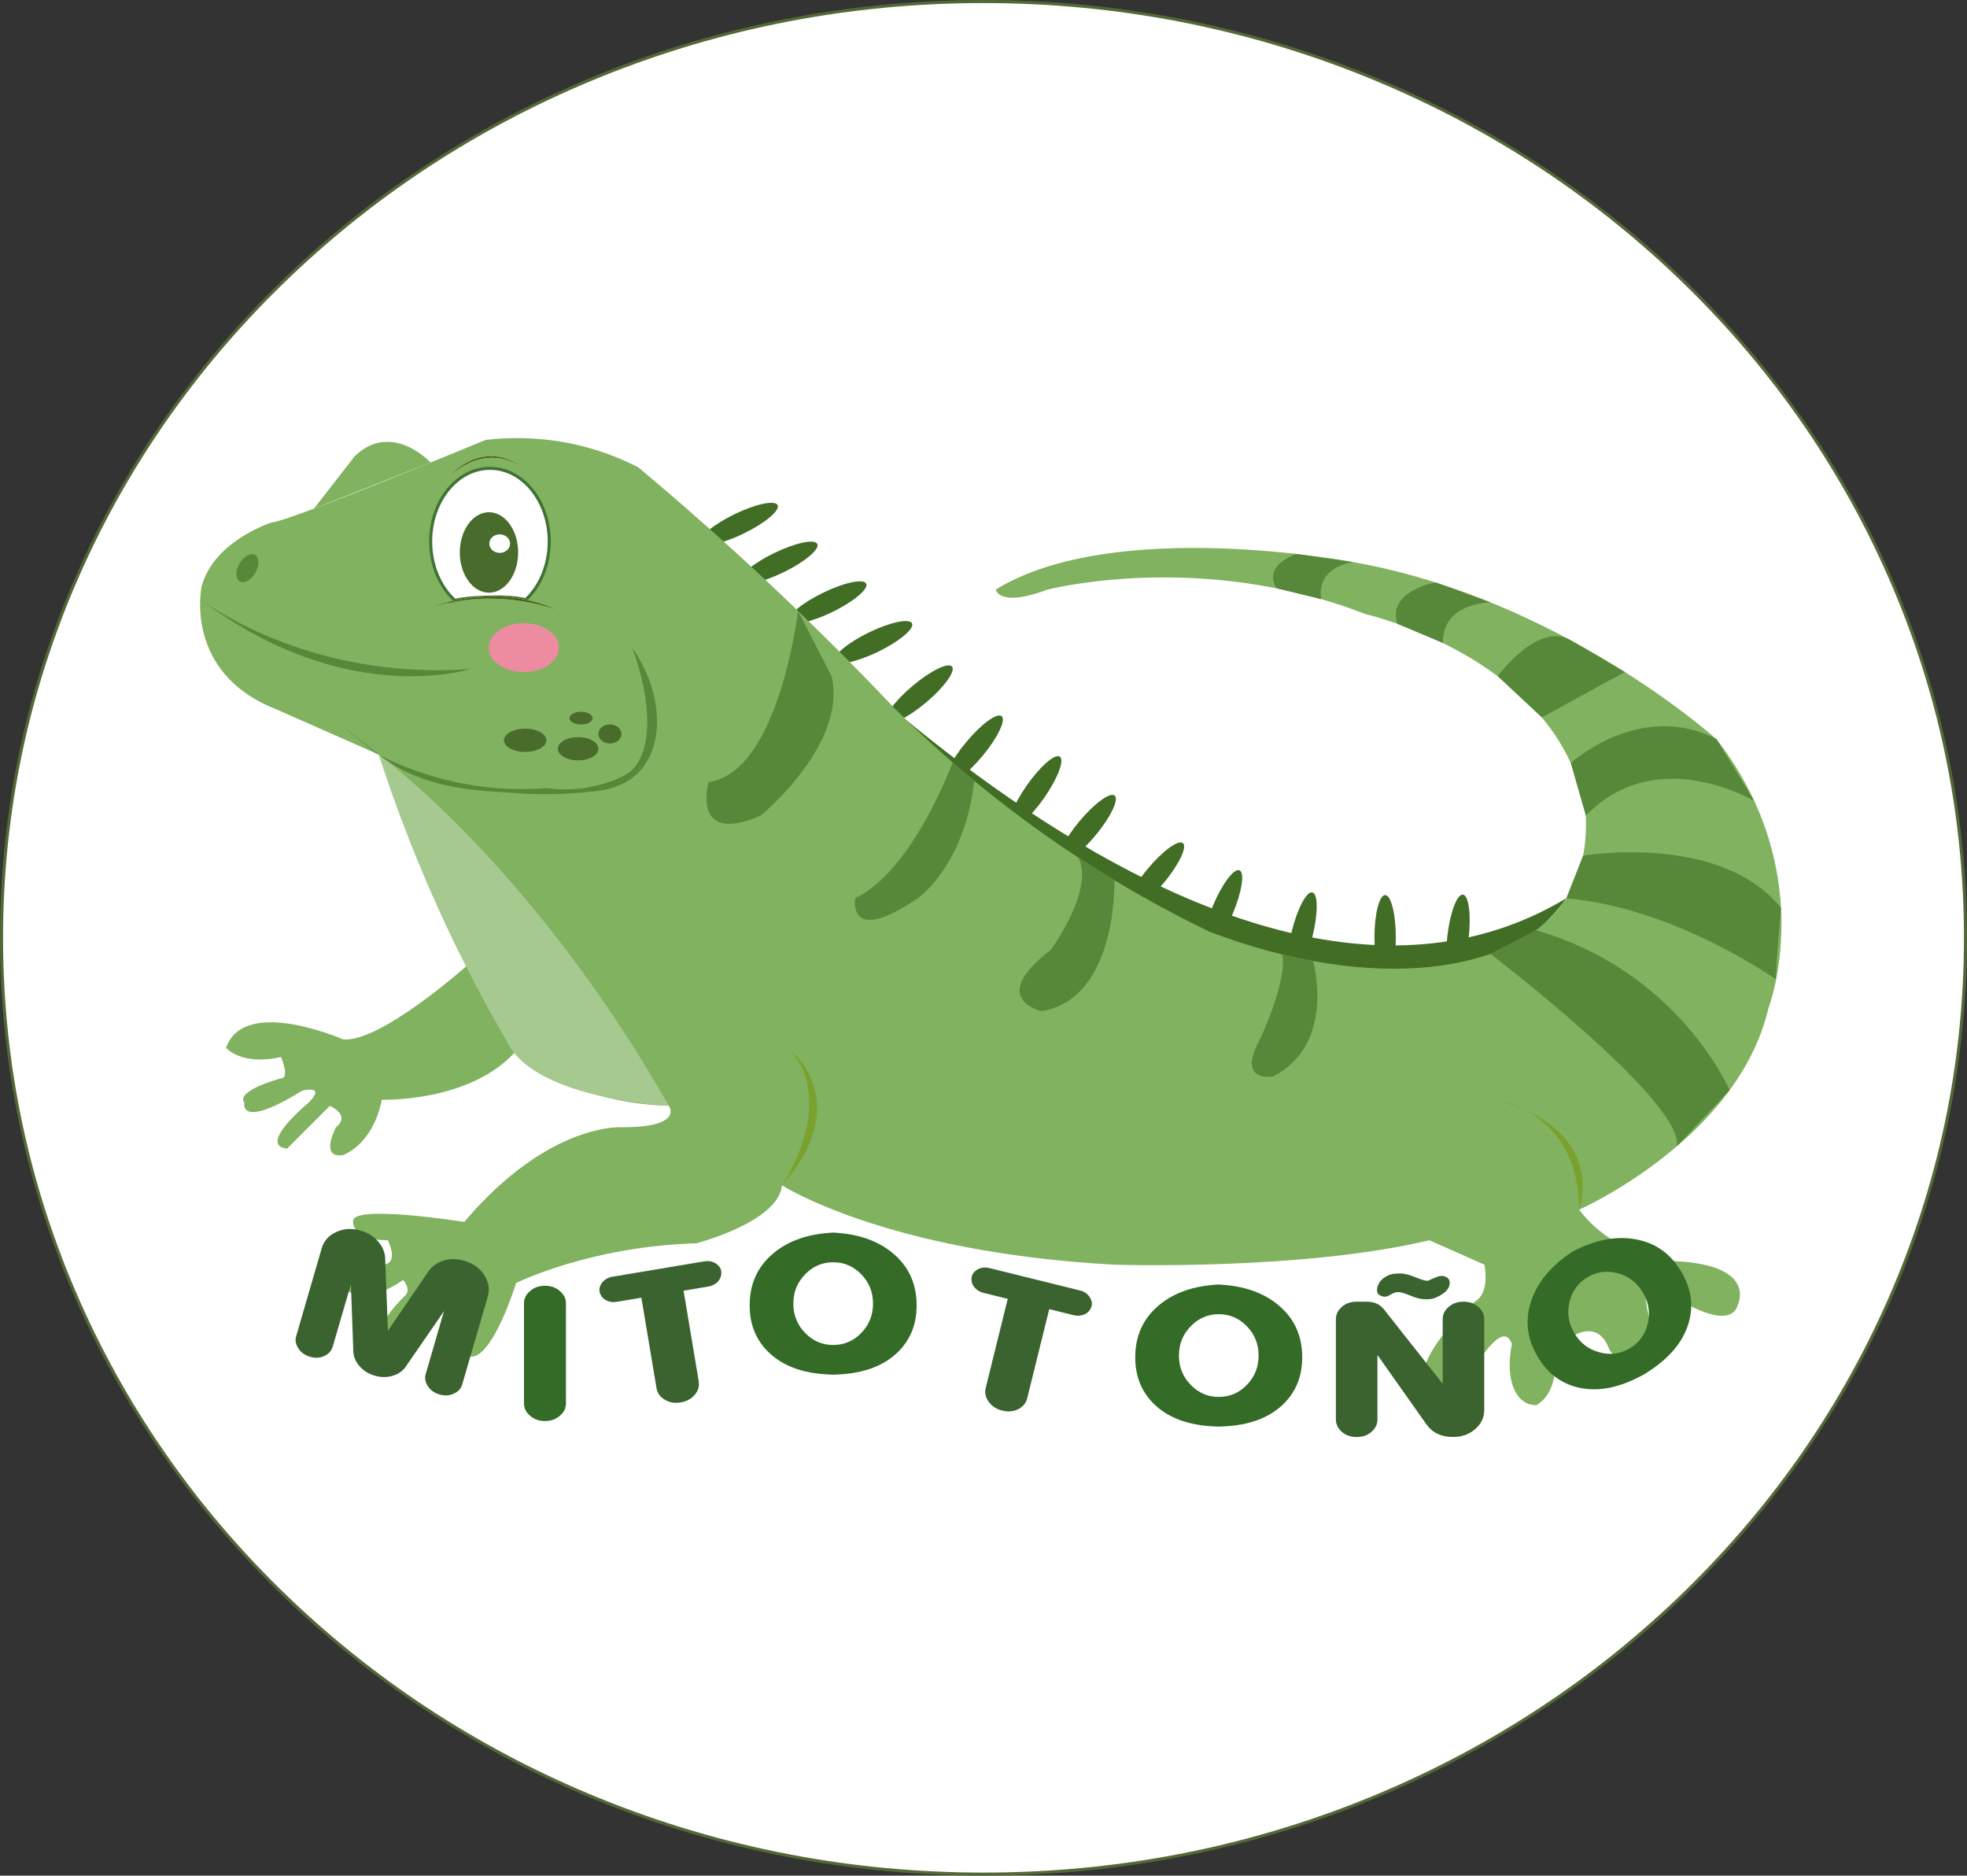 <?xml version="1.0" encoding="UTF-8"?>
<svg id="Capa_1" data-name="Capa 1" xmlns="http://www.w3.org/2000/svg" viewBox="0 0 644 614">
  <rect x="0" y="0" width="644" height="614" fill="#333333" stroke="none"/>
  <defs>
    <style>
      .cls-1 {
        fill: #416d25;
      }

      .cls-1, .cls-2, .cls-3, .cls-4, .cls-5, .cls-6, .cls-7, .cls-8, .cls-9, .cls-10, .cls-11, .cls-12 {
        stroke-width: 0px;
      }

      .cls-2 {
        fill: #a6c98f;
      }

      .cls-13 {
        stroke: #417235;
        stroke-miterlimit: 10;
      }

      .cls-13, .cls-11 {
        fill: #fff;
      }

      .cls-3 {
        fill: #346b27;
      }

      .cls-4 {
        fill: #80b25f;
      }

      .cls-5 {
        fill: #3a632f;
      }

      .cls-6 {
        fill: #578738;
      }

      .cls-7 {
        fill: #ed8ca1;
      }

      .cls-8 {
        fill: #536837;
      }

      .cls-9 {
        fill: #496b2c;
      }

      .cls-10 {
        fill: #7aa12d;
      }

      .cls-12 {
        fill: #4a6314;
      }
    </style>
  </defs>
  <g>
    <path class="cls-11" d="M322,613.5c-85.88,0-166.62-31.88-227.34-89.78C33.94,465.83.5,388.86.5,307S33.94,148.17,94.66,90.28C155.38,32.38,236.12.5,322,.5s166.62,31.88,227.34,89.78c60.72,57.89,94.16,134.85,94.16,216.72s-33.44,158.83-94.16,216.72c-60.72,57.9-141.46,89.78-227.34,89.78Z"/>
    <path class="cls-8" d="M322,1c43.34,0,85.38,8.09,124.96,24.05,38.23,15.42,72.56,37.48,102.04,65.59,29.48,28.1,52.62,60.83,68.78,97.27,16.73,37.72,25.22,77.79,25.22,119.09s-8.48,81.37-25.22,119.09c-16.16,36.44-39.31,69.16-68.78,97.27-29.48,28.11-63.81,50.17-102.04,65.59-39.58,15.96-81.62,24.05-124.96,24.05s-85.38-8.09-124.96-24.05c-38.23-15.42-72.56-37.48-102.04-65.59-29.48-28.1-52.62-60.83-68.78-97.27C9.48,388.37,1,348.3,1,307s8.48-81.37,25.22-119.09c16.16-36.44,39.31-69.16,68.78-97.27,29.48-28.11,63.81-50.17,102.04-65.59C236.62,9.09,278.66,1,322,1M322,0C144.16,0,0,137.45,0,307s144.16,307,322,307,322-137.45,322-307S499.84,0,322,0h0Z"/>
  </g>
  <g>
    <path class="cls-1" d="M226.15,167.69s168.45,197.43,286.65,126.37c0,0-74.5,118.31-286.65-126.37Z"/>
    <ellipse class="cls-1" cx="242" cy="171.5" rx="14" ry="3.5" transform="translate(-50.63 123.07) rotate(-25.93)"/>
    <ellipse class="cls-1" cx="356" cy="271.21" rx="14" ry="3.5" transform="translate(-80.09 371.8) rotate(-50.29)"/>
    <ellipse class="cls-1" cx="339" cy="259.21" rx="14" ry="3.5" transform="translate(-67.6 388.76) rotate(-55.08)"/>
    <ellipse class="cls-1" cx="319" cy="245.21" rx="14" ry="3.5" transform="translate(-73.45 333.95) rotate(-50.29)"/>
    <ellipse class="cls-1" cx="301" cy="227.21" rx="14" ry="3.5" transform="translate(-75.57 247.78) rotate(-40.17)"/>
    <ellipse class="cls-1" cx="286" cy="210.21" rx="14" ry="3.5" transform="translate(-63.12 146.2) rotate(-25.93)"/>
    <ellipse class="cls-1" cx="271" cy="197.21" rx="14" ry="3.5" transform="translate(-58.95 138.33) rotate(-25.93)"/>
    <ellipse class="cls-1" cx="255" cy="184.21" rx="14" ry="3.5" transform="translate(-54.88 130.03) rotate(-25.93)"/>
    <ellipse class="cls-1" cx="477.35" cy="306.77" rx="14" ry="3.5" transform="translate(117.75 745.7) rotate(-83.4)"/>
    <ellipse class="cls-1" cx="453.5" cy="307" rx="3.5" ry="14"/>
    <ellipse class="cls-1" cx="426.35" cy="305.77" rx="14" ry="3.5" transform="translate(27.2 646.28) rotate(-76.12)"/>
    <ellipse class="cls-1" cx="400.35" cy="297.77" rx="14" ry="3.5" transform="translate(-29.68 550.79) rotate(-67.11)"/>
    <ellipse class="cls-1" cx="378.35" cy="286.77" rx="14" ry="3.5" transform="translate(-83.99 394.61) rotate(-50.29)"/>
    <path class="cls-4" d="M159,144s-65,27-70,27c0,0-19,6-23,21,0,0-6,28,24,40l34,15s22,60,29,69c0,0-28.49,25.48-40.74,24.24,0,0-32.26-14.24-38.26,2.76,0,0,5,6,18,3,0,0,3,7,0,7,0,0-15,4-12,8,0,0-2,9,19-4,0,0,8-2,2,4,0,0-17,14-7,15l14-14s7,3,2,7c0,0-5.49,10.27,2.26,9.14,0,0,9.74-3.14,12.74-18.14,0,0,29,1,44-16,0,0,16,17,50,18,0,0,5,7-15,7,0,0-24-2-52,31,0,0-37.74-6-36.37,0,0,0-.63,6,11.37,6,0,0,4,8-2,8,0,0-19,1-12,8,0,0,6,6,19-3,0,0,2.62,2.92.81,4.96,0,0-11.81,11.04-5.81,13.04,0,0,1,3,11-8,0,0,13-10,12,0,0,0-9,15,4,15,0,0,6,3,15-24,0,0,24-12,59-13,0,0,27-7,28-19,0,0,34,22,109,26,0,0,61,2,103-8l18,8s2,9-3,12c0,0-19,16-17,27,0,0,9,6,16-4,0,0,10-18,13-9-1.84,9.05-.07,16.74,4.51,19.16.84.45,1.98.82,3.49.84.52-.31.99-.64,1.42-1,5.71-4.74,4.93-14.06,4.58-17,0,0,13-14,18,0,0,0,12,17,16-1-4.26-11.94-5.26-18.61-3-20,.69-.43,1.69-.36,3,.21,0,0,23,16.79,26,5.79,0,0,6-12-18-14,0,0-21,0-34-17,0,0,52-23,62-66,0,0,17-44-17-88,0,0-51-46-119-58,0,0-78-15-117,9,0,0,1,6,17,0,0,0,50-13,104,8,0,0,65.42,15,72.21,66,.56,13.5-3.12,21.97-6.41,27.06-16.22,25.07-63.69,31.17-116.8,10.94-15.14-7.3-32.17-16.75-50-29-21.69-14.9-39.22-30.27-53-44-12.49-13.19-26.01-26.75-40.62-40.5-14.78-13.91-29.3-26.72-43.38-38.5-4.35-2.24-9.62-4.49-15.75-6.25-13.85-3.97-26.05-3.69-34.25-2.75Z"/>
    <path class="cls-13" d="M148.91,196.54c3.3-.72,6.76-.97,10.1-1.05,4.35-.1,8.87-.19,13.11.85,4.68-4.37,7.7-11.29,7.7-19.09,0-13.22-8.69-23.94-19.41-23.94s-19.41,10.72-19.41,23.94c0,7.91,3.12,14.93,7.92,19.28Z"/>
    <ellipse class="cls-9" cx="160.09" cy="180.85" rx="9.55" ry="13.17"/>
    <ellipse class="cls-11" cx="163.6" cy="177.96" rx="3.4" ry="3.04"/>
    <g>
      <path class="cls-11" d="M140.99,198.85c-.66.2,21-9.03,42.01,1.15,0,0-19.09-8.28-42.01-1.15Z"/>
      <path class="cls-12" d="M161.32,195.21c-11.73,0-20.44,3.65-20.34,3.65,0,0,0,0,.01,0,6.9-2.15,13.45-2.9,19.24-2.9,13.44,0,22.77,4.04,22.77,4.04-7.49-3.63-15.07-4.79-21.68-4.79h0Z"/>
    </g>
    <g>
      <path class="cls-11" d="M147.36,155.72s12.15-14.36,27.08,0c0,0-11.81-13.17-27.08,0Z"/>
      <path class="cls-12" d="M160.78,149.33c-8.02,0-13.43,6.38-13.43,6.38,5.09-4.39,9.8-5.85,13.81-5.85,4.78,0,8.57,2.07,10.86,3.75-4.07-3.17-7.89-4.29-11.24-4.29h0ZM172.02,153.62c.79.62,1.6,1.32,2.41,2.1,0,0-.86-.96-2.41-2.1h0Z"/>
    </g>
    <path class="cls-2" d="M124,247s50,36,95,115c0,0-44-2-53-21-6.39-10.95-12.81-22.95-19-36-9.79-20.63-17.25-40.2-23-58Z"/>
    <path class="cls-6" d="M207,212c10.42,15.2,10.45,32.27,2.08,40.82-1.58,1.61-5.79,5.31-14.08,6.18-10.65,1.27-19.57,1.09-26,.62-12.1-.87-30.2-.91-45-12.62-24-19-.96-.42-.96-.42,5.71,2.98,13.08,6.16,21.98,8.46,13.69,3.54,25.64,3.61,33.98,2.96,3.85.53,9.96.86,17-1,1.14-.3,6.76-1.79,9.85-4.06,7.76-5.7,7.96-22.5,1.15-40.94Z"/>
    <ellipse class="cls-7" cx="171.5" cy="212" rx="11.5" ry="8"/>
    <ellipse class="cls-6" cx="81" cy="186" rx="5" ry="3" transform="translate(-120.58 163.15) rotate(-60)"/>
    <path class="cls-6" d="M65.55,196.11s34.45,26.89,88.45,22.89c0,0-40.9,13.23-88.45-22.89Z"/>
    <path class="cls-6" d="M261.29,200s-6.29,53-29.29,56c0,0-5.96,21,17.02,11,0,0,28.51-23.27,23.24-45.64l-10.97-21.36Z"/>
    <path class="cls-6" d="M487.93,312.24s63.2,48.12,61.13,62.94l17.21-18.3s-16.57-38.88-63.42-52.38l-14.92,7.74Z"/>
    <path class="cls-6" d="M512.8,294.06l5.51-13.95s44.9-7.65,64.8,17.12c0,0-2.1,23.06-1.6,23.41s-32.91-23.53-68.7-26.58Z"/>
    <path class="cls-6" d="M519.21,267l-4.93-17.2s22.72-20.8,47.72-7.8l12.34,20.2s-31.92-19.2-55.13,4.8Z"/>
    <path class="cls-6" d="M531.98,219.98l-27.19,14.87-14.43-13.49s13.2-18.14,23.92-11.75l17.7,10.37Z"/>
    <path class="cls-6" d="M487.93,197.16l-17.95-6.49s-15.94,2.75-12.46,13.54l14.96,6.31s-1.61-12.2,15.45-13.36Z"/>
    <path class="cls-6" d="M417.91,192.58s-5.04-6.91,6.53-11.24l18.57,2.67s-11.98,1.23-10.49,12.11l-14.6-3.54Z"/>
    <path class="cls-6" d="M311.88,249.57s-12.88,35.43-31.88,44.43c0,0-2.88,16,20.56,0,0,0,15.39-10.82,18.41-38.41l-7.1-6.02Z"/>
    <path class="cls-6" d="M353.15,280.79l11.71,7.36s1.14,38.85-23.86,42.85c0,0-18-4,3-20,0,0,14.3-19.42,9.15-30.21Z"/>
    <path class="cls-6" d="M419.8,312.44l10.1,2.16s7.72,27.14-13.09,37.77c0,0-12.36,2.31-4.09-12.53,0,0,8.88-18.96,7.08-27.4Z"/>
    <path class="cls-10" d="M256,388s18-26,3-44c0,0,21,17-3,44Z"/>
    <path class="cls-10" d="M517,396s9.72-25.6-26.64-35.8c0,0,26.64,3.8,26.64,35.8Z"/>
    <path class="cls-4" d="M140.98,151.4s-12.7-13.73-24.84-2.07l-13.34,17.17,38.18-15.1Z"/>
    <path class="cls-5" d="M108.91,440.86c-.39,1.36-1.3,2.37-2.73,3.03s-2.98.75-4.65.26l-.1-.03c-1.67-.49-2.93-1.41-3.76-2.77-.86-1.28-1.09-2.6-.7-3.96l8.37-28.79c.69-2.39,2.28-4.16,4.75-5.3s5.1-1.29,7.95-.45l.17.05c2.3.67,4.18,1.86,5.64,3.58,1.47,1.7,2.22,3.57,2.26,5.6l.9,23.55,13.24-19.41c1.15-1.69,2.81-2.87,5-3.55,2.11-.66,4.32-.65,6.64.02l.17.05c2.86.83,5.01,2.38,6.47,4.65,1.47,2.29,1.86,4.64,1.17,7.03l-8.37,28.79c-.39,1.36-1.3,2.35-2.71,2.97-1.44.7-2.99.81-4.67.32l-.1-.03c-1.67-.49-2.93-1.39-3.78-2.71s-1.08-2.66-.68-4.02l5.97-20.53-12.42,18.03c-.99,1.49-2.42,2.52-4.3,3.1-1.91.59-3.87.59-5.89,0l-.14-.04c-2.02-.59-3.68-1.64-4.97-3.16-1.28-1.49-1.94-3.13-1.97-4.92l-.78-21.87-5.97,20.53Z"/>
    <path class="cls-3" d="M185.3,459.39c0,1.58-.65,2.92-1.96,4.02-1.31,1.18-2.93,1.77-4.86,1.77h-.11c-1.93,0-3.56-.59-4.86-1.77-1.31-1.1-1.96-2.44-1.96-4.02v-32.7c0-1.58.65-2.92,1.96-4.02,1.31-1.18,2.93-1.77,4.86-1.77h.11c1.93,0,3.56.59,4.86,1.77,1.31,1.1,1.96,2.44,1.96,4.02v32.7Z"/>
    <path class="cls-5" d="M196.62,423.83c-.57-1.21-.49-2.4.25-3.57.82-1.27,2.02-2.04,3.62-2.31l30.09-5.04c1.62-.27,3.01.06,4.18,1,1.1.86,1.56,1.93,1.38,3.2v.06c-.1.98-.53,1.83-1.29,2.56-.81.75-1.78,1.23-2.93,1.42l-8.12,1.36,4.96,29.63c.26,1.58-.14,3.04-1.22,4.37-1.16,1.39-2.71,2.25-4.64,2.57l-.11.02c-1.91.32-3.64.01-5.19-.93-1.5-.9-2.38-2.15-2.65-3.73l-4.96-29.63-8.12,1.36c-1.12.19-2.19.06-3.19-.4-.96-.44-1.63-1.07-2.01-1.91l-.05-.06Z"/>
    <path class="cls-3" d="M274.61,403.63c7.5.61,13.57,2.96,18.21,7.05,4.86,4.26,7.29,9.82,7.29,16.67,0,6.3-2.14,11.48-6.42,15.53-4.57,4.3-10.94,6.65-19.12,7.05-.53.04-.93.06-1.2.06h-.29s-.62,0-.62,0h-.29c-.27,0-.65-.02-1.16-.06-8.2-.4-14.58-2.75-19.15-7.05-4.28-4.05-6.42-9.22-6.42-15.53,0-6.85,2.43-12.41,7.29-16.67,4.64-4.09,10.73-6.44,18.25-7.05.77-.08,1.38-.13,1.81-.13.41,0,1.02.04,1.81.13ZM272.8,440.29c3.53,0,6.57-1.29,9.11-3.86,2.61-2.66,3.92-5.88,3.92-9.68s-1.31-7.02-3.92-9.68c-2.54-2.57-5.57-3.86-9.11-3.86-3.56,0-6.59,1.29-9.11,3.86-2.64,2.66-3.95,5.88-3.95,9.68s1.32,7.02,3.95,9.68c2.52,2.57,5.55,3.86,9.11,3.86Z"/>
    <path class="cls-5" d="M318.05,418.97c-.04-1.34.5-2.39,1.64-3.18,1.25-.84,2.67-1.07,4.24-.68l29.62,7.32c1.6.39,2.74,1.25,3.44,2.58.67,1.23.67,2.39,0,3.49l-.02.06c-.49.86-1.22,1.47-2.21,1.83-1.04.37-2.12.42-3.25.14l-7.99-1.98-7.21,29.17c-.38,1.56-1.34,2.73-2.85,3.53-1.62.82-3.38.99-5.28.52l-.11-.03c-1.88-.46-3.34-1.43-4.4-2.91-1.02-1.42-1.33-2.91-.95-4.47l7.21-29.17-7.99-1.98c-1.1-.27-2.03-.82-2.77-1.63-.7-.78-1.07-1.63-1.09-2.55l-.02-.07Z"/>
    <path class="cls-3" d="M400.85,420.63c7.5.61,13.57,2.96,18.21,7.05,4.86,4.26,7.29,9.82,7.29,16.67,0,6.3-2.14,11.48-6.42,15.53-4.57,4.3-10.94,6.65-19.12,7.05-.53.04-.93.06-1.2.06h-1.2c-.27,0-.65-.02-1.16-.06-8.2-.4-14.58-2.75-19.15-7.05-4.28-4.05-6.42-9.22-6.42-15.53,0-6.85,2.43-12.41,7.29-16.67,4.64-4.09,10.73-6.44,18.25-7.05.77-.08,1.38-.13,1.81-.13.41,0,1.02.04,1.81.13ZM399.04,457.29c3.53,0,6.57-1.29,9.11-3.86,2.61-2.66,3.92-5.88,3.92-9.68s-1.31-7.02-3.92-9.68c-2.54-2.57-5.57-3.86-9.11-3.86s-6.59,1.29-9.11,3.86c-2.64,2.66-3.95,5.88-3.95,9.68s1.32,7.02,3.95,9.68c2.52,2.57,5.55,3.86,9.11,3.86Z"/>
    <path class="cls-5" d="M450.98,464.68c0,1.56-.65,2.91-1.96,4.05s-2.88,1.68-4.79,1.68h-.11c-1.91,0-3.51-.56-4.79-1.68s-1.96-2.49-1.96-4.05v-32.83c0-1.56.65-2.91,1.96-4.05s2.88-1.68,4.79-1.68h3.41c2.42,0,4.29.85,5.62,2.56l19.19,24.32v-21.16c0-1.56.64-2.89,1.92-3.99,1.33-1.16,2.94-1.74,4.82-1.74h.11c1.91,0,3.51.56,4.79,1.68s1.96,2.49,1.96,4.05v29.82c0,2.38-.99,4.44-2.97,6.17s-4.35,2.56-7.18,2.56h-.18c-3.8,0-6.67-1.39-8.63-4.17l-16-22.65v21.1ZM466.9,425.33c-.82,0-1.62-.09-2.39-.28-.82-.19-2.03-.61-3.63-1.27-1.38-.55-2.44-.82-3.19-.82s-1.72.36-2.83,1.08c-.85.51-1.74.57-2.68.19-.87-.36-1.31-.9-1.31-1.61-.07-.55.02-1.16.29-1.83.51-1.39,1.62-2.49,3.34-3.29.89-.42,2.16-.63,3.81-.63.7,0,1.43.09,2.18.28.73.15,1.77.5,3.12,1.04,1.23.48,2.1.79,2.61.92.44.11.85.16,1.23.16-.02,0,.89-.39,2.76-1.17,1.16-.51,2.2-.55,3.12-.13.85.38,1.28,1,1.31,1.87.07,1.92-1.44,3.56-4.53,4.93-.82.38-1.89.57-3.19.57Z"/>
    <path class="cls-3" d="M516.55,408.88c6.78-3.26,13.2-4.31,19.28-3.13,6.35,1.22,11.25,4.78,14.72,10.69,3.19,5.44,3.96,10.99,2.32,16.64-1.77,6.02-6.08,11.27-12.92,15.75-.44.31-.77.53-1,.66l-.25.15-.53.31-.25.15c-.23.13-.57.31-1.03.53-7.27,3.8-13.97,5-20.09,3.6-5.74-1.33-10.2-4.71-13.39-10.15-3.47-5.91-4.18-11.93-2.14-18.07,1.94-5.88,5.99-10.98,12.17-15.31.62-.46,1.13-.81,1.5-1.03.35-.21.9-.48,1.63-.81ZM533.53,441.42c3.05-1.79,5.01-4.43,5.9-7.93.91-3.61.4-7.06-1.52-10.33s-4.68-5.4-8.28-6.37c-3.49-.93-6.76-.51-9.81,1.28s-5.03,4.44-5.9,7.93c-.93,3.63-.44,7.07,1.48,10.35s4.69,5.39,8.31,6.35c3.47.95,6.74.52,9.81-1.28Z"/>
    <ellipse class="cls-9" cx="189.28" cy="245.11" rx="6.62" ry="3.8"/>
    <ellipse class="cls-9" cx="190.23" cy="235.08" rx="3.78" ry="2.08"/>
    <ellipse class="cls-9" cx="199.69" cy="240.26" rx="3.78" ry="3.11"/>
    <ellipse class="cls-9" cx="171.94" cy="242.34" rx="6.94" ry="3.8"/>
  </g>
</svg>